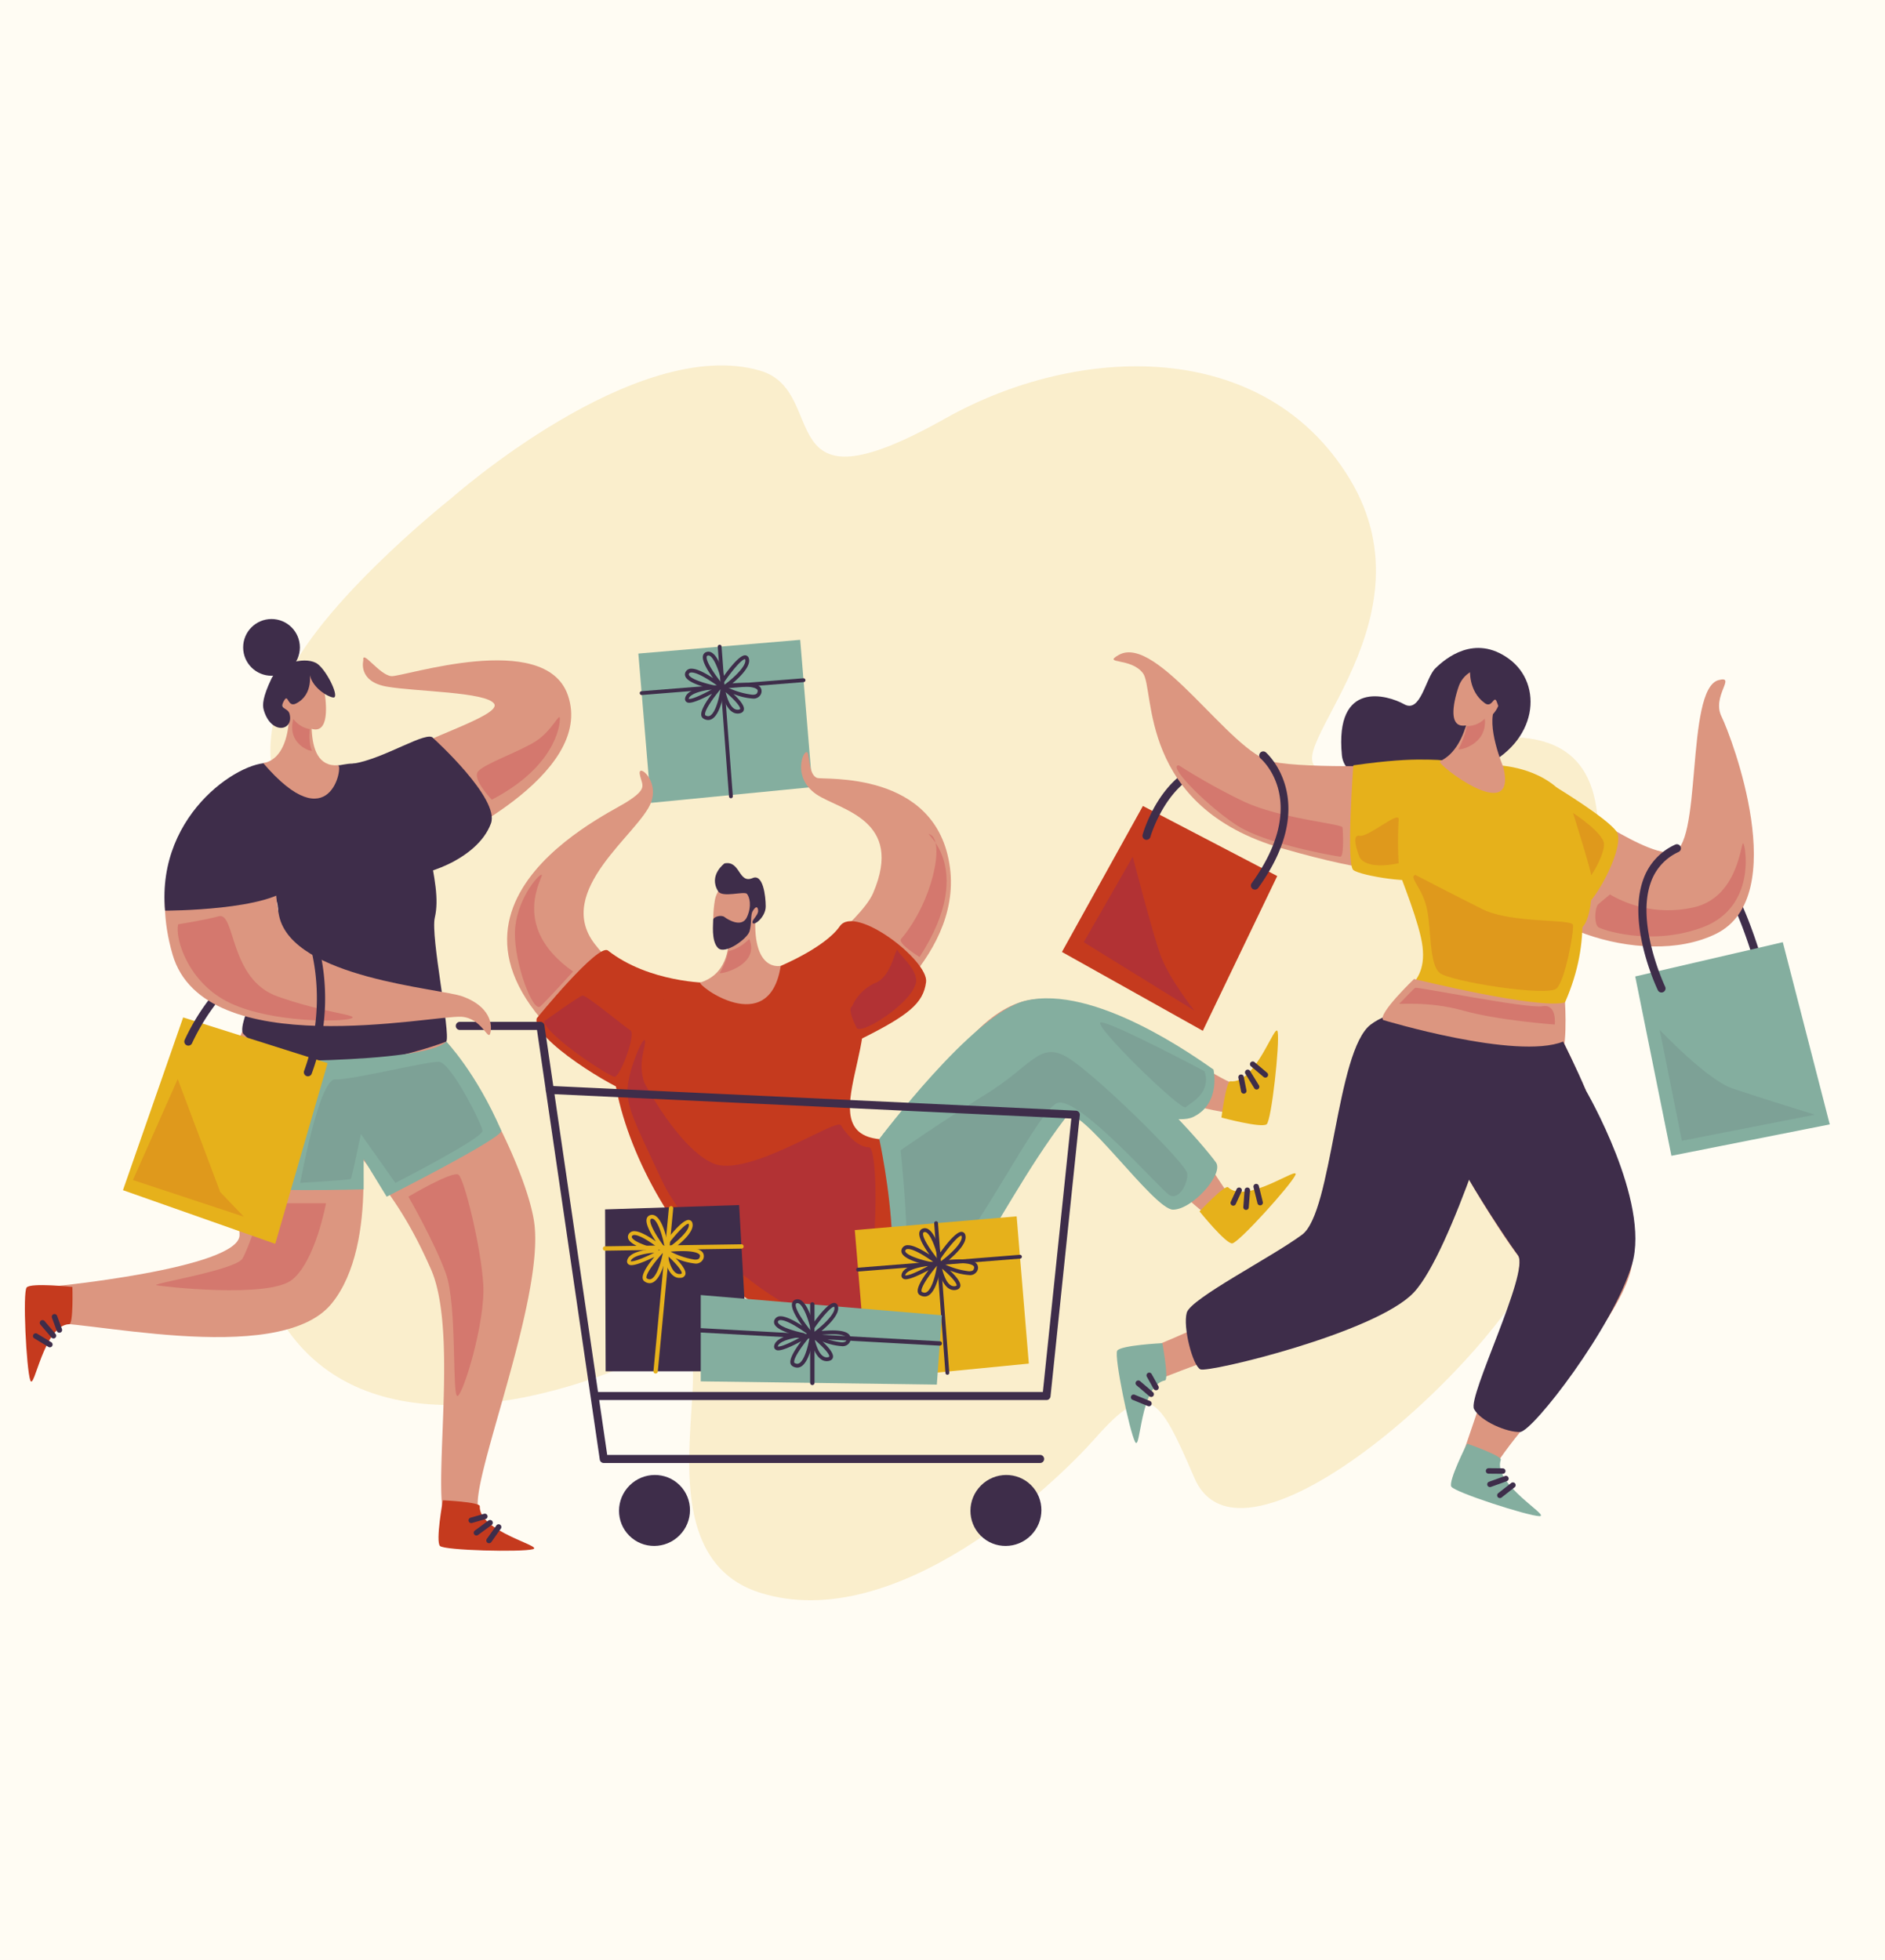 <svg xmlns="http://www.w3.org/2000/svg" width="379" height="394" viewBox="0 0 379 394">
    <defs>
        <style>
            .cls-1{fill:#fffcf3}.cls-2{fill:#e9b833}.cls-11,.cls-2{opacity:.2}.cls-3{fill:#84ae9f}.cls-10,.cls-4{fill:#3e2d4a}.cls-5{fill:#dc9680}.cls-11,.cls-6{fill:#c53a1e}.cls-7{fill:#cc5a5d;opacity:.5}.cls-8{fill:#e6b11b}.cls-9{fill:#b23234}.cls-10{opacity:.1}
        </style>
    </defs>
    <g id="industry5" transform="translate(-7 -7)">
        <path id="_517904-PISH00-920" d="M0 0h379v394H0z" class="cls-1" data-name="517904-PISH00-920" transform="translate(7 7)"/>
        <g id="Group_1040" data-name="Group 1040" transform="translate(-14.553 -62.495)">
            <path id="Path_23003" d="M122.972 169.745s37.16-33.038 62.2-25.738c14.265 4.158 1.336 29.792 37.163 9.642 27.091-15.237 64.26-16.1 81.36 12.09 18.095 29.826-17.033 57.233-4.978 58.558s55.905-22.856 54.907 13.749-32.447 60.971-28.754 61.476 24.17-2.351 18.378 18.839-60.663 71.562-70.741 48.28c-7.174-16.578-9.228-20.151-20.033-7.943-7.9 8.928-39.843 39.583-67.3 30.98s-3.861-57.661-19.248-49.275-61.46 24.647-78.482-8 33.522-95.937 27.4-98.095-36.035 6.633-26.161-25.053c5.133-16.48 34.289-39.51 34.289-39.51z" class="cls-2" data-name="Path 23003" transform="translate(-10.784)"/>
            <g id="Group_1029" data-name="Group 1029" transform="translate(123.516 198.117)">
                <g id="Group_1026" data-name="Group 1026" transform="translate(26.384)">
                    <path id="Path_23004" d="M210.992 210.885l-32.541 2.759 2.52 30.017 32.474-3.178z" class="cls-3" data-name="Path 23004" transform="translate(-178.451 -210.885)"/>
                    <path id="Path_23005" d="M179.183 223.762h.03l32.546-2.592a.383.383 0 0 0 .352-.413.391.391 0 0 0-.413-.352L179.153 223a.384.384 0 0 0 .03.767z" class="cls-4" data-name="Path 23005" transform="translate(-178.516 -212.674)"/>
                    <path id="Path_23006" d="M193.707 227.268a.911.911 0 0 1-.431-.661c-.162-1.024 1.1-2.945 2.171-4.349-1.519.818-3.593 1.827-4.583 1.827a.854.854 0 0 1-.694-.272.771.771 0 0 1-.14-.662c.241-1.3 2.2-1.95 3.784-2.27-1.508-.432-3.333-1.133-3.734-2.066a1.061 1.061 0 0 1 .1-1.024 1.258 1.258 0 0 1 1.141-.555c1.141 0 2.915.983 4.323 1.9-1.108-1.536-2.283-3.476-2.024-4.514a1 1 0 0 1 .623-.711 1.256 1.256 0 0 1 .468-.092c1.583 0 2.671 3.186 3.13 4.848 1.072-1.495 3.109-4.118 4.224-4.118a.793.793 0 0 1 .775.642c.463 1.552-1.844 3.781-3.31 5.005a23.449 23.449 0 0 1 2.2-.115c1.924 0 3.065.329 3.487 1a1.367 1.367 0 0 1-.022 1.392 1.623 1.623 0 0 1-1.617.765 12.471 12.471 0 0 1-3.835-.922c1.158 1.087 2.3 2.4 2.087 3.216-.067.261-.282.594-.921.7a2.068 2.068 0 0 1-.32.025c-1.58 0-2.478-1.865-2.946-3.365-.433 1.941-1.334 4.664-2.984 4.664a1.827 1.827 0 0 1-.952-.288zm.327-.782c.014.091.049.111.069.124a1.081 1.081 0 0 0 .547.177c1.238 0 2.148-3.16 2.491-5.417-1.341 1.584-3.249 4.215-3.106 5.116zm6.749-1.013c.166-.026.283-.076.3-.128.126-.49-1.293-2.016-2.911-3.383.382 1.56 1.183 3.738 2.612 3.511zm-10.048-2.173a.326.326 0 0 0 .128.016c.842 0 2.962-1.05 4.535-1.909-1.859.207-4.424.838-4.663 1.893zm7.943-2.236a15.609 15.609 0 0 0 4.892 1.41c.507 0 .819-.113.927-.334.2-.418.1-.592.06-.65-.121-.193-.639-.643-2.836-.643a25.152 25.152 0 0 0-3.042.218zM191.316 218c-.327 0-.439.115-.494.2a.3.3 0 0 0-.037.309c.349.816 3.221 1.713 5.148 2.09a.384.384 0 0 1 .308.335l.358-.207c-1.484-1.077-4.019-2.727-5.283-2.727zm6.672 1.785a.38.38 0 0 1-.387.161.384.384 0 0 1-.3-.291c-.489-2.106-1.616-5.072-2.592-5.072a.492.492 0 0 0-.184.037.234.234 0 0 0-.161.183c-.251 1.009 1.968 4.11 3.462 5.874h.009a.384.384 0 0 1 .154-.253c1.782-1.3 4.475-3.817 4.115-5.022a.319.319 0 0 0-.041-.094c-.631.009-2.606 2.33-4.075 4.48z" class="cls-4" data-name="Path 23006" transform="translate(-180.62 -211.437)"/>
                    <path id="Path_23007" d="M200.757 242.956h.029a.385.385 0 0 0 .354-.412l-2.264-30.085a.37.37 0 0 0-.412-.354.384.384 0 0 0-.353.412l2.263 30.085a.384.384 0 0 0 .383.354z" class="cls-4" data-name="Path 23007" transform="translate(-182.146 -211.114)"/>
                </g>
                <path id="Path_23008" d="M181.714 287.775s-9.791 1.116-18.116-9.626 8.863-22.224 11.265-28.4c1.753-4.5-2.593-7.957-2.237-5.8.38 2.306 1.926 2.821-2.894 5.8s-49.712 24.114-2.024 56.264c.001.005 15.31-8.713 14.006-18.238z" class="cls-5" data-name="Path 23008" transform="translate(-145.96 -216.978)"/>
                <path id="Path_23009" d="M153.281 301.4s12.343-15.162 14.312-13.626c8.324 6.5 20.121 6.5 20.121 6.5s-12.522 22.635-15.447 22.112-20.155-10.886-18.986-14.986z" class="cls-6" data-name="Path 23009" transform="translate(-147.325 -225.317)"/>
                <path id="Path_23010" d="M228.748 335.768s23.586-29.88 36.946-28.857c22.783 1.744 36.909 32.867 39.43 34.034 2.942 1.362 6.565-1.32 7.283.3s-3.2 6.051-9.345 4.832c-6.218-1.234-24.787-26.746-35.616-22.142-5.493 2.335-15.334 53.453-41.623 43.535-15.423-5.815-6.443-22.557 2.925-31.702z" class="cls-5" data-name="Path 23010" transform="translate(-159.404 -228.93)"/>
                <path id="Path_23011" d="M244.731 327.681s8.975-23.982 22.919-27.509 40.768 18.365 43.123 16.721c1.946-1.359 4.859-1.52 6.491-2.944 1.341-1.171-.7 7.766-3.968 8.655-8.1 2.2-36.86-11.358-41.235-6.6s-7.23 30.483-22.274 40.191-11.311-16.043-5.056-28.514z" class="cls-5" data-name="Path 23011" transform="translate(-163.498 -227.596)"/>
                <path id="Path_23012" d="M236.325 329.356s18.384-25.527 35.176-21.836c13.347 2.933 30.969 24.251 32.53 26.546s-4.722 9.443-8.645 9.464-19.031-21.846-21.469-18.654c-16.473 21.573-23.2 46.578-41.619 43.772-9.393-1.431 1.836-36.388 4.027-39.292z" class="cls-3" data-name="Path 23012" transform="translate(-161.494 -228.981)"/>
                <path id="Path_23013" d="M215.282 283.8s14.833-11.065 17.283-16.764c6.357-14.8-6.643-16.679-11.366-19.851-5.566-3.738-2.032-10.45-1.672-7.97s.6 4.153 1.761 4.645 24.132-1.729 26.733 18.026c2.473 18.783-19.613 32.736-19.613 32.736s-13.649-8.864-13.126-10.822z" class="cls-5" data-name="Path 23013" transform="translate(-158.987 -216.109)"/>
                <path id="Path_23014" d="M212.843 289.821s9.485-3.815 12.582-8.275 17.914 6.949 17.34 11.232-3.459 6.68-13.616 11.71-16.306-14.667-16.306-14.667z" class="cls-6" data-name="Path 23014" transform="translate(-158.531 -223.976)"/>
                <path id="Path_23015" d="M247.2 283.671s-4.483-2.713-3.707-3.629c6.335-7.471 8.776-19.492 5.9-20.954-2.606-1.321 10.071 5.712-2.193 24.583z" class="cls-7" data-name="Path 23015" transform="translate(-164.275 -219.917)"/>
                <path id="Path_23016" d="M174.834 301.308s37.043-16.433 45.394-7.01-8.767 30.621 5.488 32.093c0 0 8.673 39.452-5.488 39.452-34.028.002-55.957-55.094-45.394-64.535z" class="cls-6" data-name="Path 23016" transform="translate(-150.885 -226.016)"/>
                <path id="Path_23017" d="M209.958 288.262s-6.009 1.483-5.022-10.979c.332-4.193-4.659-3.751-5.649-2.566s3.551 13.979-5.463 16.9c-1.017.328 13.82 11.555 16.134-3.355z" class="cls-5" data-name="Path 23017" transform="translate(-154.947 -222.73)"/>
                <path id="Path_23018" d="M197.333 274.258s-1.634 8.988 2.383 7.714c10.865-3.448 5.216-11.809 3.3-12.085a5.427 5.427 0 0 0-5.683 4.371z" class="cls-5" data-name="Path 23018" transform="translate(-155.554 -221.969)"/>
                <path id="Path_23019" d="M204.529 284.928a8.85 8.85 0 0 1-4.192 2.48 15.391 15.391 0 0 1-1.723 4.348c-.3.436 8.224-1.401 5.915-6.828z" class="cls-7" data-name="Path 23019" transform="translate(-155.855 -224.803)"/>
                <g id="Group_1027" data-name="Group 1027" transform="translate(139.216 107.244)">
                    <path id="Path_23020" d="M317.4 350.607s5.125-5.428 5.739-4.849c3.759 3.541 14.564-4.6 13.52-2.433s-11.392 13.6-12.685 13.714-6.574-6.432-6.574-6.432z" class="cls-8" data-name="Path 23020" transform="translate(-317.4 -342.953)"/>
                    <path id="Path_23021" d="M325.858 350.071a.552.552 0 0 0 .266-.267l1.178-2.555a.551.551 0 0 0-1-.463l-1.178 2.556a.551.551 0 0 0 .734.729z" class="cls-4" data-name="Path 23021" transform="translate(-318.842 -343.614)"/>
                    <path id="Path_23022" d="M329.024 350.92a.551.551 0 0 0 .315-.456l.262-3.4a.55.55 0 1 0-1.1-.084l-.263 3.4a.55.55 0 0 0 .508.59.539.539 0 0 0 .278-.05z" class="cls-4" data-name="Path 23022" transform="translate(-319.438 -343.615)"/>
                    <path id="Path_23023" d="M332.333 349.841a.551.551 0 0 0 .3-.631l-.8-3.227a.551.551 0 0 0-1.07.265l.8 3.227a.553.553 0 0 0 .667.4.587.587 0 0 0 .103-.034z" class="cls-4" data-name="Path 23023" transform="translate(-319.909 -343.444)"/>
                </g>
                <g id="Group_1028" data-name="Group 1028" transform="translate(143.618 78.538)">
                    <path id="Path_23024" d="M322.821 325.1s.96-7.4 1.8-7.3c5.121.659 9.087-12.273 9.513-9.91s-1.232 17.7-2.212 18.549-9.101-1.339-9.101-1.339z" class="cls-8" data-name="Path 23024" transform="translate(-322.821 -307.603)"/>
                    <path id="Path_23025" d="M328.582 322.052a.551.551 0 0 0 .058-.372l-.547-2.761a.551.551 0 0 0-1.081.213l.547 2.761a.551.551 0 0 0 1.022.159z" class="cls-4" data-name="Path 23025" transform="translate(-323.607 -309.647)"/>
                    <path id="Path_23026" d="M331.472 321a.55.55 0 0 0-.013-.554l-1.782-2.9a.55.55 0 0 0-.938.577l1.782 2.9a.55.55 0 0 0 .758.18.532.532 0 0 0 .193-.203z" class="cls-4" data-name="Path 23026" transform="translate(-323.918 -309.423)"/>
                    <path id="Path_23027" d="M333.467 318.224a.552.552 0 0 0-.127-.687l-2.541-2.144a.551.551 0 0 0-.711.843l2.54 2.144a.553.553 0 0 0 .777-.067.577.577 0 0 0 .062-.089z" class="cls-4" data-name="Path 23027" transform="translate(-324.15 -309.043)"/>
                </g>
                <path id="Path_23028" d="M305.3 313.948s1.564 6.781-4.034 9.514-24.418-7.328-26.522-6.3-25.17 19.294-25.17 19.294l-11.459-8.516s18.752-25.191 29.322-27.8c13.879-3.423 34.463 11.453 37.863 13.808z" class="cls-3" data-name="Path 23028" transform="translate(-163.281 -227.567)"/>
                <path id="Path_23029" d="M199.246 266.217s-3.286 2.383-1.284 5.6c.853 1.369 5.284-.1 5.8.534s1.014 2.383 0 4.647-3.863.512-4.52 0-2.308-.044-2.275.59-.447 4.176.96 5.618 5.862-1.814 6.339-3.311.163-3.262.637-4.065.84-1 1.017-.567c.505 1.237-1.331 2.291-1.017 2.919s2.629-1.2 2.629-3.32-.55-6.6-2.629-5.7c-2.873 1.238-2.443-3.579-5.657-2.945z" class="cls-4" data-name="Path 23029" transform="translate(-155.538 -221.275)"/>
                <path id="Path_23030" d="M159.581 288.487s-4.966 5.515-6.575 7.011c-1.47 1.365-5.254-8.642-5.109-14.9s4.63-11.585 5.36-11.585-6.821 10.273 6.324 19.474z" class="cls-7" data-name="Path 23030" transform="translate(-146.323 -221.812)"/>
                <path id="Path_23031" d="M155.089 304.146s7.013-5.044 7.743-5.2 8.47 6.283 9.639 7.005-2.065 9.451-3.223 9.322-13.427-8.103-14.159-11.127z" class="cls-9" data-name="Path 23031" transform="translate(-147.676 -227.437)"/>
                <path id="Path_23032" d="M179.153 318.542s6.863 13.124 13.792 16.191 24.817-9.185 25.731-7.659 3.217 4.384 5.642 4.447 1.627 34.689-3.411 35.489c-10.373 1.648-32.134-15.911-38.122-28.621s-7.01-14.76-7.01-18.408 3.212-11.1 3.5-9.93-1.562 4.276-.122 8.491z" class="cls-9" data-name="Path 23032" transform="translate(-151.564 -229.502)"/>
                <path id="Path_23033" d="M231.284 299a9.278 9.278 0 0 1 4.729-4.734c3.338-1.3 4.029-7.519 4.468-6.5s4.179 4 3.651 6.5c-.876 4.15-11.245 10.718-11.941 9-.069-.166-1.926-3.679-.907-4.266z" class="cls-9" data-name="Path 23033" transform="translate(-161.94 -225.316)"/>
                <path id="Path_23034" d="M243.014 332.665s8.543-5.947 17.306-11.368 10.515-10.337 15.773-7.55 24.316 21.562 24.536 23.566-1.752 5.689-3.724 4.284-17.525-19.149-22.126-18.492-20.531 37.112-33.43 43.376c0 0 3.031-13.268 2.76-19.5s-1.095-14.316-1.095-14.316z" class="cls-10" data-name="Path 23034" transform="translate(-163.889 -230.068)"/>
                <path id="Path_23035" d="M313.8 315.416s-18.906-10.016-20.877-9.831 16.211 17.948 17.087 17.063 5.18-2.757 3.79-7.232z" class="cls-10" data-name="Path 23035" transform="translate(-173.555 -228.685)"/>
            </g>
            <g id="Group_1030" data-name="Group 1030" transform="translate(193.418 314.012)">
                <path id="Path_23036" d="M264.584 353.608l-32.541 2.759 2.52 30.017 32.474-3.178z" class="cls-8" data-name="Path 23036" transform="translate(-232.043 -353.608)"/>
                <path id="Path_23037" d="M232.776 366.484h.03l32.546-2.591a.384.384 0 0 0 .352-.413.391.391 0 0 0-.413-.352l-32.546 2.592a.384.384 0 0 0 .03.767z" class="cls-4" data-name="Path 23037" transform="translate(-232.109 -355.397)"/>
                <path id="Path_23038" d="M247.3 369.99a.909.909 0 0 1-.432-.661c-.162-1.023 1.1-2.944 2.171-4.348-1.518.817-3.592 1.826-4.583 1.826a.854.854 0 0 1-.694-.272.765.765 0 0 1-.14-.661c.24-1.3 2.2-1.951 3.783-2.271-1.508-.431-3.333-1.132-3.734-2.066a1.061 1.061 0 0 1 .1-1.023 1.261 1.261 0 0 1 1.142-.555c1.14 0 2.915.983 4.323 1.9-1.108-1.536-2.283-3.476-2.025-4.515a1 1 0 0 1 .623-.711 1.259 1.259 0 0 1 .468-.092c1.584 0 2.672 3.187 3.131 4.848 1.071-1.495 3.108-4.118 4.224-4.118a.794.794 0 0 1 .775.642c.463 1.553-1.845 3.781-3.31 5.005a23.449 23.449 0 0 1 2.2-.115c1.924 0 3.064.329 3.487 1a1.373 1.373 0 0 1-.022 1.393 1.626 1.626 0 0 1-1.618.764 12.478 12.478 0 0 1-3.835-.922c1.158 1.088 2.3 2.4 2.088 3.216-.067.262-.282.6-.922.7a2.068 2.068 0 0 1-.32.025c-1.579 0-2.478-1.865-2.946-3.365-.433 1.942-1.334 4.664-2.983 4.664a1.828 1.828 0 0 1-.951-.288zm.326-.781c.014.091.05.111.069.123a1.078 1.078 0 0 0 .548.178c1.238 0 2.147-3.161 2.491-5.417-1.34 1.583-3.25 4.214-3.107 5.116zm6.749-1.014c.167-.026.283-.076.3-.128.127-.49-1.293-2.015-2.91-3.383.381 1.56 1.182 3.734 2.611 3.511zm-10.047-2.171a.317.317 0 0 0 .127.016c.843 0 2.962-1.05 4.535-1.909-1.859.205-4.423.836-4.662 1.892zm7.943-2.236a15.623 15.623 0 0 0 4.892 1.41c.507 0 .819-.112.927-.334.2-.418.1-.592.06-.649-.121-.193-.638-.644-2.835-.644a25.153 25.153 0 0 0-3.044.216zm-7.362-3.061c-.328 0-.439.115-.494.2a.294.294 0 0 0-.038.309c.35.816 3.221 1.714 5.149 2.091a.384.384 0 0 1 .308.334l.357-.206c-1.483-1.082-4.018-2.73-5.282-2.73zm6.672 1.785a.384.384 0 0 1-.691-.129c-.488-2.106-1.616-5.073-2.592-5.073a.484.484 0 0 0-.184.037.236.236 0 0 0-.162.183c-.25 1.01 1.969 4.11 3.462 5.875h.01a.377.377 0 0 1 .153-.253c1.782-1.3 4.475-3.817 4.115-5.022a.318.318 0 0 0-.04-.094c-.628.003-2.602 2.324-4.071 4.474z" class="cls-4" data-name="Path 23038" transform="translate(-234.212 -354.159)"/>
                <path id="Path_23039" d="M254.35 385.678h.028a.384.384 0 0 0 .354-.412l-2.263-30.085a.371.371 0 0 0-.412-.354.385.385 0 0 0-.354.413l2.263 30.084a.385.385 0 0 0 .384.354z" class="cls-4" data-name="Path 23039" transform="translate(-235.739 -353.837)"/>
            </g>
            <g id="Group_1033" data-name="Group 1033" transform="translate(235.068 199.749)">
                <path id="Path_23040" d="M352.618 234.482c-1.483-15.287 9.2-12.126 12.524-10.267s4.288-5.291 6.266-7.222 7.864-6.972 14.807-1.9 5.9 16.81-5.683 21.918-10.041 3.77-12.69 3.62c-5.221-.3-14.677-.506-15.224-6.149z" class="cls-4" data-name="Path 23040" transform="translate(-296.33 -212.896)"/>
                <path id="Path_23041" d="M299.61 252.015l27.008 14.085-14.961 31.11-28.324-15.85z" class="cls-6" data-name="Path 23041" transform="translate(-283.333 -220.249)"/>
                <path id="Path_23042" d="M304.085 256.742a.8.8 0 0 1-.219-.03.811.811 0 0 1-.562-1c.145-.523 3.7-12.812 13.646-14.739a.812.812 0 0 1 .309 1.595c-8.96 1.734-12.359 13.464-12.393 13.583a.813.813 0 0 1-.781.591z" class="cls-4" data-name="Path 23042" transform="translate(-287.081 -218.17)"/>
                <path id="Path_23043" d="M452.785 286.32a.812.812 0 0 1-.778-.578c-6.1-20.341-11.588-21.534-11.641-21.54a.812.812 0 1 1 .189-1.613c.658.077 6.613 1.368 13.008 22.686a.812.812 0 0 1-.545 1.011.8.8 0 0 1-.233.034z" class="cls-4" data-name="Path 23043" transform="translate(-312.715 -222.235)"/>
                <path id="Path_23044" d="M356.307 236.62s-20.851.876-28.324-.662c-8.295-1.707-23.141-25.815-30.831-21.447-3.388 1.924 2.489.433 4.895 3.7s-1.039 26.839 27.934 35.171c19.034 5.474 22.722 4.244 22.722 4.244z" class="cls-5" data-name="Path 23044" transform="translate(-285.738 -213.1)"/>
                <path id="Path_23045" d="M403.966 243.271s16.649 12.509 23.076 12.25 2.724-32.943 9.532-34.7c3.665-.947-1.439 3.217.591 7.333s14.156 36.107-1.069 43.65-41.048-3.031-39.879-12.448 3.633-17.364 7.749-16.085z" class="cls-5" data-name="Path 23045" transform="translate(-304.544 -214.36)"/>
                <path id="Path_23046" d="M387.494 241.958s8.56.223 13.379 6.124 6.851 19.814 4.24 25.4-21.272 7.454-27.434 1.646-15.394-32.487 9.815-33.17z" class="cls-8" data-name="Path 23046" transform="translate(-299.778 -218.359)"/>
                <path id="Path_23047" d="M362.547 243.864s7.724-7.744 23.093.535 25.624 31.554 6.833 56.021c0 0-21.414-9.579-24.165-11.072-5.158-2.8 4.434-1.981 1.819-13.2s-12.305-28.62-7.58-32.284z" class="cls-8" data-name="Path 23047" transform="translate(-297.982 -218.099)"/>
                <path id="Path_23048" d="M425.279 292.624l29.673-6.888 9.441 36.626-31.837 6.313z" class="cls-3" data-name="Path 23048" transform="translate(-310.014 -226.587)"/>
                <path id="Path_23049" d="M389.659 238.558s-3.577-8.38-1.622-12.1-2.669-5.221-3.839-4.213-.946 12.2-7.29 15.126c-.97.444 15.7 13.285 12.751 1.187z" class="cls-5" data-name="Path 23049" transform="translate(-300.914 -214.595)"/>
                <path id="Path_23050" d="M381.371 221.45s-3.1 8.357 1.1 8c10.509-.9 7.068-10.8 5.224-11.386a5.428 5.428 0 0 0-6.324 3.386z" class="cls-5" data-name="Path 23050" transform="translate(-301.553 -213.836)"/>
                <path id="Path_23051" d="M383.4 217.686s-.423 4.38 2.959 6.818c1.485 1.071 1.824-1.668 2.382-.343.922 2.188-.141 1.774-.4 2.859-.831 3.488 1.948 4.551 4.192-.2.46-.973.609-2.531-.48-6.358s-6.515-5.722-8.759-4.49-4.665 7.51-4.082 6.114c1.858-4.451 2.998-3.348 4.188-4.4z" class="cls-4" data-name="Path 23051" transform="translate(-301.338 -213.404)"/>
                <path id="Path_23052" d="M386.807 230.422a5.153 5.153 0 0 1-3.6 1.484 17.424 17.424 0 0 1-1.678 4.588c-.309.427 5.839-.694 5.278-6.072z" class="cls-7" data-name="Path 23052" transform="translate(-301.789 -216.19)"/>
                <path id="Path_23053" d="M399.9 307.416s17.257 33.2 15.054 47.127-31.493 40.617-28.434 44.177 5.324 5.852 3.058 3.561-11.545-.392-9.952-5.6c2.237-7.315 14.772-41.245 12.393-43.9s-20.905-31.059-18-36.8 23.04-8.07 25.881-8.565z" class="cls-5" data-name="Path 23053" transform="translate(-300.322 -230.662)"/>
                <g id="Group_1031" data-name="Group 1031" transform="translate(78.214 159.951)">
                    <path id="Path_23054" d="M382.893 409.871s7.052 2.448 6.776 3.246c-1.688 4.881 10.164 11.4 7.764 11.333s-17.077-4.811-17.71-5.945 3.17-8.634 3.17-8.634z" class="cls-3" data-name="Path 23054" transform="translate(-379.652 -409.871)"/>
                    <path id="Path_23055" d="M388.485 416.922a.555.555 0 0 0 .353.133l2.814.026a.551.551 0 1 0 .012-1.1l-2.815-.027a.551.551 0 0 0-.365.969z" class="cls-4" data-name="Path 23055" transform="translate(-381.276 -411.014)"/>
                    <path id="Path_23056" d="M388.832 419.971a.551.551 0 0 0 .546.1l3.205-1.153a.55.55 0 0 0-.374-1.035L389 419.035a.55.55 0 0 0-.331.7.539.539 0 0 0 .163.236z" class="cls-4" data-name="Path 23056" transform="translate(-381.341 -411.371)"/>
                    <path id="Path_23057" d="M391.284 422.49a.552.552 0 0 0 .7.015l2.616-2.05a.551.551 0 1 0-.681-.867l-2.616 2.05a.552.552 0 0 0-.094.774.571.571 0 0 0 .075.078z" class="cls-4" data-name="Path 23057" transform="translate(-381.802 -411.675)"/>
                </g>
                <path id="Path_23058" d="M369.716 326.412s-3.5 27.816-20.864 34.5c-13.169 5.065-31.331 11.168-43.533 16.083-.721.291-6.128-2.5-6.128-2.5l4.3-3.812s31.915-12.427 33.151-20.628 6.83-35.057 10.82-41.506c6.005-9.708 32.298-9.69 22.254 17.863z" class="cls-5" data-name="Path 23058" transform="translate(-286.314 -229.77)"/>
                <g id="Group_1032" data-name="Group 1032" transform="translate(11.019 139.752)">
                    <path id="Path_23059" d="M306.068 385s1.363 7.339.533 7.494c-5.076.949-4.873 14.473-6.005 12.355s-4.27-17.22-3.6-18.33 9.072-1.519 9.072-1.519z" class="cls-3" data-name="Path 23059" transform="translate(-296.903 -384.997)"/>
                    <path id="Path_23060" d="M304.284 392.741a.551.551 0 0 0 .058.372l1.37 2.459a.551.551 0 0 0 .963-.535l-1.37-2.458a.55.55 0 0 0-1.022.162z" class="cls-4" data-name="Path 23060" transform="translate(-298.289 -386.369)"/>
                    <path id="Path_23061" d="M301.573 394.683a.552.552 0 0 0 .184.524l2.589 2.214a.55.55 0 0 0 .715-.837l-2.589-2.214a.548.548 0 0 0-.775.062.538.538 0 0 0-.124.251z" class="cls-4" data-name="Path 23061" transform="translate(-297.779 -386.734)"/>
                    <path id="Path_23062" d="M300.418 398.164a.551.551 0 0 0 .332.615l3.076 1.259a.551.551 0 1 0 .417-1.021l-3.076-1.259a.553.553 0 0 0-.719.3.559.559 0 0 0-.03.106z" class="cls-4" data-name="Path 23062" transform="translate(-297.562 -387.388)"/>
                </g>
                <path id="Path_23063" d="M378.118 315.222s-10.645 35.981-18.3 44.084-41.333 16.173-42.889 15.427-3.556-8.532-2.733-11.4 17.086-11.142 23.19-15.678 6.815-36.935 13.788-42.229 25.026-4.716 26.944 9.796z" class="cls-4" data-name="Path 23063" transform="translate(-289.097 -229.714)"/>
                <path id="Path_23064" d="M405.928 320.745s13.016 22.307 9.293 34.944-19.928 33.6-22.5 33.724-7.937-2.113-9.271-4.612 11.226-27.587 8.84-30.872-19.19-27.851-16.92-33.173 22.391-13.21 30.558-.011z" class="cls-4" data-name="Path 23064" transform="translate(-300.593 -231.808)"/>
                <path id="Path_23065" d="M369.051 294.847s25.176 6.2 30.351 4.7c0 0 .7 10.89-1.432 11.73s-33.96-6.977-35.13-8.177 6.211-8.253 6.211-8.253z" class="cls-5" data-name="Path 23065" transform="translate(-298.254 -228.3)"/>
                <path id="Path_23066" d="M362.864 305.006s26.8 8.118 36.184 4.335c0 0 2.671 5.285 4.565 9.805 0 0-22.255 5.994-31.941 0s-8.808-14.14-8.808-14.14z" class="cls-4" data-name="Path 23066" transform="translate(-298.278 -230.209)"/>
                <path id="Path_23067" d="M405.354 247.441s10.172 6.184 12.028 8.85-3.951 13.871-6.853 15.5-10.953-15.929-5.175-24.35z" class="cls-8" data-name="Path 23067" transform="translate(-305.886 -219.389)"/>
                <path id="Path_23068" d="M355.33 241.689s-1.461 19.86 0 21.041 12.852 2.959 13.582 1.5 3.826-23.365 3.826-23.365-3.538-1.165-17.408.824z" class="cls-8" data-name="Path 23068" transform="translate(-296.744 -218.089)"/>
                <path id="Path_23069" d="M370.734 269.071s7.517 3.918 13.473 6.888 18.005 1.874 18.225 3.189-1.532 11.052-3.285 12.752-21.375-1.364-23.5-3.117-1.676-8.569-2.56-12.828-3.754-6.431-2.353-6.884z" class="cls-11" data-name="Path 23069" transform="translate(-299.69 -223.455)"/>
                <path id="Path_23070" d="M409.88 253.74s3.729 11.865 3.608 12.449 2.719-3.979 2.613-6.225-6.221-6.224-6.221-6.224z" class="cls-11" data-name="Path 23070" transform="translate(-307.119 -220.573)"/>
                <path id="Path_23071" d="M364.676 264.067a83.913 83.913 0 0 1 0-8.717c.292-2.09-6.027 3.536-7.886 3.2s0 4.2 0 4.2.876 2.778 7.886 1.317z" class="cls-11" data-name="Path 23071" transform="translate(-296.985 -220.788)"/>
                <path id="Path_23072" d="M398.121 304.41s-11.246-.788-18.4-2.8-13.29-1.139-12.852-1.432 2.776-2.932 3.208-3.15 22.627 4.243 25.564 3.7 2.48 3.682 2.48 3.682z" class="cls-7" data-name="Path 23072" transform="translate(-299.03 -228.708)"/>
                <path id="Path_23073" d="M312.166 241.958a127.5 127.5 0 0 0 12.65 7.08c7.449 3.654 20.155 4.64 20.264 5.407s.329 5.936-.439 5.87-14.9-2.475-20.812-6.309-14.073-12.065-11.663-12.048z" class="cls-7" data-name="Path 23073" transform="translate(-288.671 -218.359)"/>
                <path id="Path_23074" d="M330.933 266.292a.812.812 0 0 1-.657-1.287c11.714-16.234 2.21-24.714 1.8-25.067a.812.812 0 0 1 1.054-1.236c.113.1 11.088 9.758-1.536 27.253a.811.811 0 0 1-.661.337z" class="cls-4" data-name="Path 23074" transform="translate(-292.128 -217.71)"/>
                <path id="Path_23075" d="M418.349 271.549a23.1 23.1 0 0 0 16.5 2.658c9.785-1.928 9.785-14.326 10.37-12.8s2.05 12.843-8.179 16.714-20.155.585-21.031 0-.73-3.977 0-4.617 2.34-1.955 2.34-1.955z" class="cls-7" data-name="Path 23075" transform="translate(-308.159 -221.99)"/>
                <path id="Path_23076" d="M430.706 291.292a.812.812 0 0 1-.733-.461c-.254-.53-6.18-13.093-2.965-22.16a12.092 12.092 0 0 1 6.443-7.1.812.812 0 1 1 .7 1.467 10.525 10.525 0 0 0-5.609 6.172c-2.992 8.437 2.84 20.791 2.9 20.916a.811.811 0 0 1-.732 1.162z" class="cls-4" data-name="Path 23076" transform="translate(-310.16 -222.031)"/>
                <path id="Path_23077" d="M431.327 307.416s9.484 10.048 14.646 11.8 16.553 5.277 16.553 5.277l-26.726 5.239z" class="cls-10" data-name="Path 23077" transform="translate(-311.151 -230.662)"/>
                <path id="Path_23078" d="M288.726 281.756l9.858-17.19s3.83 14.863 5.53 19.667 6.861 11.273 6.861 11.273z" class="cls-9" data-name="Path 23078" transform="translate(-284.347 -222.608)"/>
            </g>
            <g id="Group_1034" data-name="Group 1034" transform="translate(142.773 311.743)">
                <path id="Path_23079" d="M170.215 351.685l26.95-.872 1.891 33.426h-28.73z" class="cls-4" data-name="Path 23079" transform="translate(-169.776 -350.813)"/>
                <path id="Path_23080" d="M179.2 366.636a.9.9 0 0 1-.405-.677c-.121-1.029 1.22-2.9 2.341-4.259-1.549.757-3.662 1.683-4.651 1.644a.854.854 0 0 1-.684-.3.772.772 0 0 1-.114-.666c.292-1.285 2.274-1.862 3.871-2.119-1.489-.491-3.286-1.264-3.648-2.212a1.06 1.06 0 0 1 .136-1.019 1.258 1.258 0 0 1 1.162-.51c1.14.045 2.874 1.1 4.245 2.071-1.046-1.578-2.143-3.563-1.843-4.591a1 1 0 0 1 .65-.685 1.262 1.262 0 0 1 .471-.074c1.583.063 2.543 3.291 2.936 4.969 1.13-1.452 3.27-3.991 4.384-3.947a.793.793 0 0 1 .75.672c.4 1.569-1.994 3.7-3.506 4.87a23.386 23.386 0 0 1 2.2-.028c1.923.076 3.049.45 3.445 1.143a1.371 1.371 0 0 1-.077 1.39 1.625 1.625 0 0 1-1.646.7 12.471 12.471 0 0 1-3.8-1.073c1.114 1.133 2.2 2.492 1.959 3.3a.984.984 0 0 1-.948.658 2.043 2.043 0 0 1-.321.012c-1.579-.063-2.4-1.962-2.81-3.479-.51 1.922-1.519 4.607-3.167 4.542a1.82 1.82 0 0 1-.93-.332zm.357-.767c.011.091.045.113.064.127a1.083 1.083 0 0 0 .54.2c1.238.049 2.271-3.074 2.7-5.314-1.399 1.527-3.412 4.081-3.305 4.987zm6.784-.745c.168-.019.286-.065.3-.116.145-.485-1.212-2.066-2.774-3.5.322 1.578 1.033 3.782 2.473 3.616zm-9.953-2.568a.345.345 0 0 0 .127.02c.842.034 3-.931 4.607-1.727-1.868.132-4.455.661-4.735 1.707zm8.025-1.92a15.626 15.626 0 0 0 4.832 1.6c.507.02.823-.08.94-.3.22-.41.119-.588.085-.646-.113-.2-.612-.668-2.807-.755a24.988 24.988 0 0 0-3.051.101zm-7.235-3.351c-.327-.013-.443.1-.5.18a.294.294 0 0 0-.05.307c.317.829 3.15 1.841 5.061 2.293a.386.386 0 0 1 .295.347c.132-.068.254-.133.365-.192-1.442-1.139-3.909-2.885-5.172-2.935zm6.6 2.048a.383.383 0 0 1-.685-.157c-.405-2.124-1.414-5.132-2.389-5.171a.5.5 0 0 0-.185.029.236.236 0 0 0-.168.177c-.291 1 1.8 4.184 3.225 6.007h.009a.381.381 0 0 1 .164-.247c1.832-1.23 4.623-3.636 4.311-4.855a.329.329 0 0 0-.036-.1c-.633-.016-2.699 2.227-4.252 4.317z" class="cls-8" data-name="Path 23080" transform="translate(-170.8 -351.268)"/>
                <path id="Path_23081" d="M182.635 384.726h-.041a.439.439 0 0 1-.4-.477l3.1-32.78a.45.45 0 0 1 .477-.4.438.438 0 0 1 .395.478l-3.1 32.779a.437.437 0 0 1-.431.4z" class="cls-8" data-name="Path 23081" transform="translate(-172.029 -350.861)"/>
                <path id="Path_23082" d="M170.113 361.806a.438.438 0 0 1-.007-.876l27.42-.407h.006a.438.438 0 0 1 .007.876l-27.421.407z" class="cls-8" data-name="Path 23082" transform="translate(-169.675 -352.638)"/>
            </g>
            <g id="Group_1035" data-name="Group 1035" transform="translate(162.007 329.833)">
                <path id="Path_23083" d="M193.9 373.091l48.481 4.066-1.014 13.935-47.467-.65z" class="cls-3" data-name="Path 23083" transform="translate(-193.462 -373.091)"/>
                <path id="Path_23084" d="M215.769 387.585a.908.908 0 0 1-.431-.661c-.162-1.023 1.1-2.944 2.171-4.348-1.519.818-3.593 1.827-4.583 1.827a.855.855 0 0 1-.7-.273.771.771 0 0 1-.14-.661c.241-1.3 2.2-1.95 3.783-2.27-1.508-.432-3.333-1.133-3.733-2.066a1.061 1.061 0 0 1 .1-1.024 1.258 1.258 0 0 1 1.141-.555c1.14 0 2.915.983 4.323 1.9-1.108-1.536-2.283-3.475-2.024-4.515a1 1 0 0 1 .622-.711 1.262 1.262 0 0 1 .468-.092c1.584 0 2.672 3.186 3.131 4.848 1.071-1.495 3.109-4.118 4.224-4.118a.793.793 0 0 1 .775.641c.463 1.552-1.845 3.78-3.31 5.005a23.093 23.093 0 0 1 2.2-.116c1.924 0 3.064.329 3.487 1.005a1.367 1.367 0 0 1-.022 1.392 1.623 1.623 0 0 1-1.617.765 12.461 12.461 0 0 1-3.836-.922c1.159 1.088 2.3 2.4 2.088 3.216-.067.261-.282.594-.921.7a2.073 2.073 0 0 1-.32.024c-1.58 0-2.478-1.865-2.946-3.364-.433 1.941-1.334 4.664-2.984 4.664a1.821 1.821 0 0 1-.946-.291zm.327-.781c.014.091.049.111.069.124a1.081 1.081 0 0 0 .547.177c1.238 0 2.148-3.161 2.491-5.417-1.34 1.584-3.249 4.212-3.103 5.112zm6.748-1.013c.167-.026.283-.077.3-.129.126-.49-1.294-2.015-2.911-3.382.383 1.56 1.184 3.734 2.612 3.511zm-10.044-2.172a.342.342 0 0 0 .128.016c.842 0 2.961-1.05 4.535-1.91-1.863.207-4.427.839-4.663 1.894zm7.943-2.236a15.587 15.587 0 0 0 4.892 1.409c.507 0 .819-.112.927-.334.2-.418.1-.591.06-.649-.121-.193-.639-.643-2.836-.643a25.125 25.125 0 0 0-3.045.217zm-7.363-3.062c-.327 0-.438.114-.494.2a.3.3 0 0 0-.038.309c.35.816 3.221 1.714 5.149 2.091a.385.385 0 0 1 .308.335l.358-.207c-1.486-1.081-4.021-2.728-5.285-2.728zm6.672 1.785a.383.383 0 0 1-.69-.129c-.489-2.106-1.616-5.072-2.593-5.072a.5.5 0 0 0-.184.037.236.236 0 0 0-.161.183c-.251 1.01 1.968 4.111 3.462 5.875h.009a.381.381 0 0 1 .154-.253c1.782-1.3 4.474-3.817 4.115-5.022a.308.308 0 0 0-.04-.093c-.63.002-2.605 2.324-4.074 4.473z" class="cls-4" data-name="Path 23084" transform="translate(-196.874 -373.287)"/>
                <path id="Path_23085" d="M241.867 384.8h-.024l-48.068-2.641a.437.437 0 0 1-.413-.461.427.427 0 0 1 .461-.413l48.068 2.641a.438.438 0 0 1-.024.875z" class="cls-4" data-name="Path 23085" transform="translate(-193.361 -374.63)"/>
                <path id="Path_23086" d="M221.43 391.521a.439.439 0 0 1-.439-.439v-15.775a.438.438 0 1 1 .877 0v15.776a.439.439 0 0 1-.438.438z" class="cls-4" data-name="Path 23086" transform="translate(-198.555 -373.425)"/>
            </g>
            <g id="Group_1036" data-name="Group 1036" transform="translate(113.192 274.921)">
                <path id="Path_23087" d="M250.73 394.146H163a.811.811 0 0 1-.8-.7l-12.625-86.359h-15.516a.812.812 0 0 1 0-1.624h16.211a.811.811 0 0 1 .8.694l12.625 86.36h87.035a.812.812 0 0 1 0 1.624z" class="cls-4" data-name="Path 23087" transform="translate(-133.247 -305.468)"/>
                <path id="Path_23088" d="M256.206 384.464h-90.255a.812.812 0 0 1 0-1.624h89.523l5.723-54.965-104.9-4.944a.813.813 0 0 1-.774-.849.827.827 0 0 1 .849-.773l105.757 4.983a.813.813 0 0 1 .769.9l-5.887 56.549a.814.814 0 0 1-.805.723z" class="cls-4" data-name="Path 23088" transform="translate(-137.434 -308.445)"/>
                <ellipse id="Ellipse_69" cx="7.171" cy="7.097" class="cls-4" data-name="Ellipse 69" rx="7.171" ry="7.097" transform="rotate(-45 133.55 13.082)"/>
                <ellipse id="Ellipse_70" cx="7.171" cy="7.097" class="cls-4" data-name="Ellipse 70" rx="7.171" ry="7.097" transform="rotate(-45 168.88 -72.209)"/>
            </g>
            <g id="Group_1039" data-name="Group 1039" transform="translate(26.553 193.935)">
                <path id="Path_23089" d="M93.726 323.419s4.531 25.86-5.38 37.979c-10.8 13.2-51.969 2.641-57.536 4.064s-3.13 10.4-2.549 6.832.034-14 .47-14.027c3.38-.184 41.209-3.994 41.114-10.685s-6.169-40.385 4.448-45.169c8.507-3.833 21.602 8.431 19.433 21.006z" class="cls-5" data-name="Path 23089" transform="translate(-26.68 -223.773)"/>
                <path id="Path_23090" d="M98.337 303.352s-5.712 9.635 3.787 21.231 13.9 16.807 19.232 28.852c6.482 14.648-1.736 53.652 4.73 52.008a6.438 6.438 0 0 1 8.142 4.412 25.807 25.807 0 0 0-3.177-7.783c-2.555-4.3 13.266-42.38 11.082-57.994s-29.002-66.085-43.796-40.726z" class="cls-5" data-name="Path 23090" transform="translate(-39.726 -222.767)"/>
                <path id="Path_23091" d="M103.918 242.422s7.5.2 12.852 12.927c4.95 11.768-4.966 23.673-2.629 42.946 1.661 13.706-34.685 14.253-34.43 6.711s12.22-25.493 7.7-37.139-11.997-28.967 16.507-25.445z" class="cls-5" data-name="Path 23091" transform="translate(-36.545 -212.544)"/>
                <path id="Path_23092" d="M87.733 242.354s4.553 5.172 8 3.759 2.828-4.268 3.908-4.247 4.184-1.35 7.324 1.178 9.647 8.856 10.87 15.185 2.128 10.538 1.252 14.276 3.194 23.149 2.318 24.9c0 0-28.668 11.24-40.778-1.523-2.05-2.16 8.8-19.339 6.692-26.625s-7.188-19.014-6.879-22.883 7.293-4.02 7.293-4.02z" class="cls-4" data-name="Path 23092" transform="translate(-36.668 -212.46)"/>
                <path id="Path_23093" d="M110.33 215.868s-1.144 4.21 4.694 5.238 20.013 1.044 21.617 3.454-15.7 7.354-17.893 10.1 6.572 18.526 6.572 18.526 31.945-14.168 26.1-30.456c-4.684-13.055-33.036-3.537-35.445-3.726s-5.948-5.541-5.645-3.136z" class="cls-5" data-name="Path 23093" transform="translate(-42.283 -207.523)"/>
                <g id="Group_1037" data-name="Group 1037" transform="translate(0 133.906)">
                    <path id="Path_23094" d="M36.111 371s.215 7.461-.629 7.486c-5.162.155-7.047 13.548-7.839 11.282s-1.564-17.673-.729-18.666 9.197-.102 9.197-.102z" class="cls-6" data-name="Path 23094" transform="translate(-26.553 -370.637)"/>
                    <path id="Path_23095" d="M33.249 378.156a.554.554 0 0 0 0 .378l.974 2.64a.551.551 0 1 0 1.034-.38l-.974-2.64a.551.551 0 0 0-1.035 0z" class="cls-4" data-name="Path 23095" transform="translate(-27.806 -371.982)"/>
                    <path id="Path_23096" d="M30.271 379.658a.55.55 0 0 0 .1.545l2.216 2.587a.55.55 0 1 0 .835-.717l-2.216-2.587a.55.55 0 0 0-.776-.058.543.543 0 0 0-.159.23z" class="cls-4" data-name="Path 23096" transform="translate(-27.246 -372.264)"/>
                    <path id="Path_23097" d="M28.593 382.918a.551.551 0 0 0 .233.659l2.845 1.718a.551.551 0 1 0 .569-.944l-2.84-1.718a.553.553 0 0 0-.757.187.56.56 0 0 0-.05.098z" class="cls-4" data-name="Path 23097" transform="translate(-26.931 -372.877)"/>
                </g>
                <path id="Path_23098" d="M93.206 350.365s-2.1 11.567-6.8 15.365-26.132 1.389-27.3 1.1 15.937-3.026 17.316-5.363 4.137-11.1 4.137-11.1z" class="cls-7" data-name="Path 23098" transform="translate(-32.661 -232.92)"/>
                <path id="Path_23099" d="M121.52 347.694s8.913-5.283 10.076-4.407 4.519 14.5 4.972 22.028-4 22.056-5.166 22.443-.033-18.212-2.342-24.606-7.54-15.458-7.54-15.458z" class="cls-7" data-name="Path 23099" transform="translate(-44.404 -231.572)"/>
                <path id="Path_23100" d="M77.9 314.247s37.983.756 42.718-3.9c0 0 5.971 6.167 11.054 17.9.577 1.33-23.046 13.278-23.046 13.278l-4.629-7.567v6.089s-24 .716-26.317-.974-1.723-19.399.22-24.826z" class="cls-3" data-name="Path 23100" transform="translate(-35.88 -225.398)"/>
                <path id="Path_23101" d="M62.943 304.36l29.043 9.188-10.533 36.327-30.613-10.786z" class="cls-8" data-name="Path 23101" transform="translate(-31.118 -224.273)"/>
                <path id="Path_23102" d="M66.843 309.013a.813.813 0 0 1-.742-1.141 43.436 43.436 0 0 1 5.285-8.627.813.813 0 0 1 1.265 1.02 42.555 42.555 0 0 0-5.065 8.265.812.812 0 0 1-.743.483z" class="cls-4" data-name="Path 23102" transform="translate(-33.974 -223.255)"/>
                <path id="Path_23103" d="M53.315 339.922l9-20.3 8.541 22.7 4.731 4.958z" class="cls-11" data-name="Path 23103" transform="translate(-31.584 -227.141)"/>
                <g id="Group_1038" data-name="Group 1038" transform="translate(83.163 177.155)">
                    <path id="Path_23104" d="M129.847 423.9s7.457.338 7.42 1.182c-.227 5.159 12.99 8.029 10.671 8.651s-17.74.253-18.669-.653.578-9.18.578-9.18z" class="cls-6" data-name="Path 23104" transform="translate(-128.966 -423.897)"/>
                    <path id="Path_23105" d="M136.732 429.056a.551.551 0 0 0 .376.027l2.7-.776a.551.551 0 1 0-.3-1.059l-2.7.776a.55.55 0 0 0-.073 1.032z" class="cls-4" data-name="Path 23105" transform="translate(-130.365 -424.523)"/>
                    <path id="Path_23106" d="M138.009 431.848a.551.551 0 0 0 .551-.059l2.744-2.02a.55.55 0 0 0-.654-.886l-2.744 2.02a.548.548 0 0 0-.116.769.539.539 0 0 0 .219.176z" class="cls-4" data-name="Path 23106" transform="translate(-130.605 -424.814)"/>
                    <path id="Path_23107" d="M141.137 433.6a.552.552 0 0 0 .675-.184l1.923-2.711a.551.551 0 0 0-.9-.637l-1.924 2.711a.553.553 0 0 0 .131.769.541.541 0 0 0 .095.052z" class="cls-4" data-name="Path 23107" transform="translate(-131.193 -425.014)"/>
                </g>
                <path id="Path_23108" d="M80.245 241.956S54.8 252.5 62.763 279.981c6.369 21.987 52.436 12.123 58.13 12.522 4.068.285 5.327 4.97 5.755 3.3.447-1.745 0-5.336-5.52-7.377-4.538-1.677-34.166-3.639-36.932-16.173-3.175-14.38 6.17-30.723-3.951-30.297z" class="cls-5" data-name="Path 23108" transform="translate(-33.069 -212.542)"/>
                <path id="Path_23109" d="M61.237 271.059s21.624 0 25.556-5.169c1.706-2.242 1.33-22.987-3.948-24.4s-23.409 9.521-21.608 29.569z" class="cls-4" data-name="Path 23109" transform="translate(-33.049 -212.432)"/>
                <path id="Path_23110" d="M123.85 235.178s13.429 12.122 11.586 17.122c-2.777 7.532-14.6 11-17.11 10.276s-13.513-21.873-10.54-22.312c6.134-.909 15.006-6.857 16.064-5.086z" class="cls-4" data-name="Path 23110" transform="translate(-41.727 -211.208)"/>
                <path id="Path_23111" d="M113.863 339.69s17.745-9.042 17.525-10.507-6.351-13.709-8.762-13.831-17.62 3.693-20.86 3.538-7.031 20.8-7.031 20.8 10.011-.581 10.188-.8 2.008-9.015 2.008-9.015z" class="cls-10" data-name="Path 23111" transform="translate(-39.369 -226.339)"/>
                <path id="Path_23112" d="M64.489 280.919s4.819-.735 8.179-1.609S74.713 292 84.5 295.443s16.764 3.725 14.72 4.425-15.71.869-24.2-3.073-11.244-13.064-10.531-15.876z" class="cls-7" data-name="Path 23112" transform="translate(-33.664 -219.557)"/>
                <path id="Path_23113" d="M96.446 312.138a.8.8 0 0 1-.276-.048.813.813 0 0 1-.488-1.039 42.794 42.794 0 0 0 .673-27.189.812.812 0 0 1 1.52-.574 43.736 43.736 0 0 1-.666 28.314.811.811 0 0 1-.763.536z" class="cls-4" data-name="Path 23113" transform="translate(-39.538 -220.214)"/>
                <path id="Path_23114" d="M141.472 246.618s-4.054-4.162-2.74-5.7 8.048-3.85 11.472-5.978 4.95-6.11 4.954-4.557-1.088 9.663-13.686 16.235z" class="cls-7" data-name="Path 23114" transform="translate(-47.59 -210.303)"/>
                <path id="Path_23115" d="M85.537 237.8s5.484 0 5.263-11.3c-.082-4.2 3.483-4.717 4.474-3.532s-2.65 15.839 5.338 15.307c1.065-.069-1.505 15.417-15.075-.475z" class="cls-5" data-name="Path 23115" transform="translate(-37.64 -208.871)"/>
                <path id="Path_23116" d="M98.688 222.45s1.7 8.75-2.383 7.714c-10.222-2.6-5.216-11.809-3.3-12.085a5.427 5.427 0 0 1 5.683 4.371z" class="cls-5" data-name="Path 23116" transform="translate(-38.494 -208.049)"/>
                <path id="Path_23117" d="M94.849 218.23s1.02 4.575-2.715 6.431c-1.639.814-1.528-1.942-2.294-.726-1.265 2.008.678 1.445 1.026 2.815.881 3.475-3.759 4.244-5.2-.809-.3-1.035-.189-2.6 1.508-6.2s7.359-4.586 9.372-3.006 4.518 6.992 3.034 6.7-4.633-2.412-4.731-5.205z" class="cls-4" data-name="Path 23117" transform="translate(-37.64 -207.667)"/>
                <path id="Path_23118" d="M92.979 230.468a5.152 5.152 0 0 0 3.307 2.05s-.3 2.875.411 4.269c.24.472-5.145-1.102-3.718-6.319z" class="cls-7" data-name="Path 23118" transform="translate(-38.994 -210.384)"/>
                <circle id="Ellipse_71" cx="5.702" cy="5.702" r="5.702" class="cls-4" data-name="Ellipse 71" transform="translate(43.889)"/>
            </g>
        </g>
    </g>
</svg>
